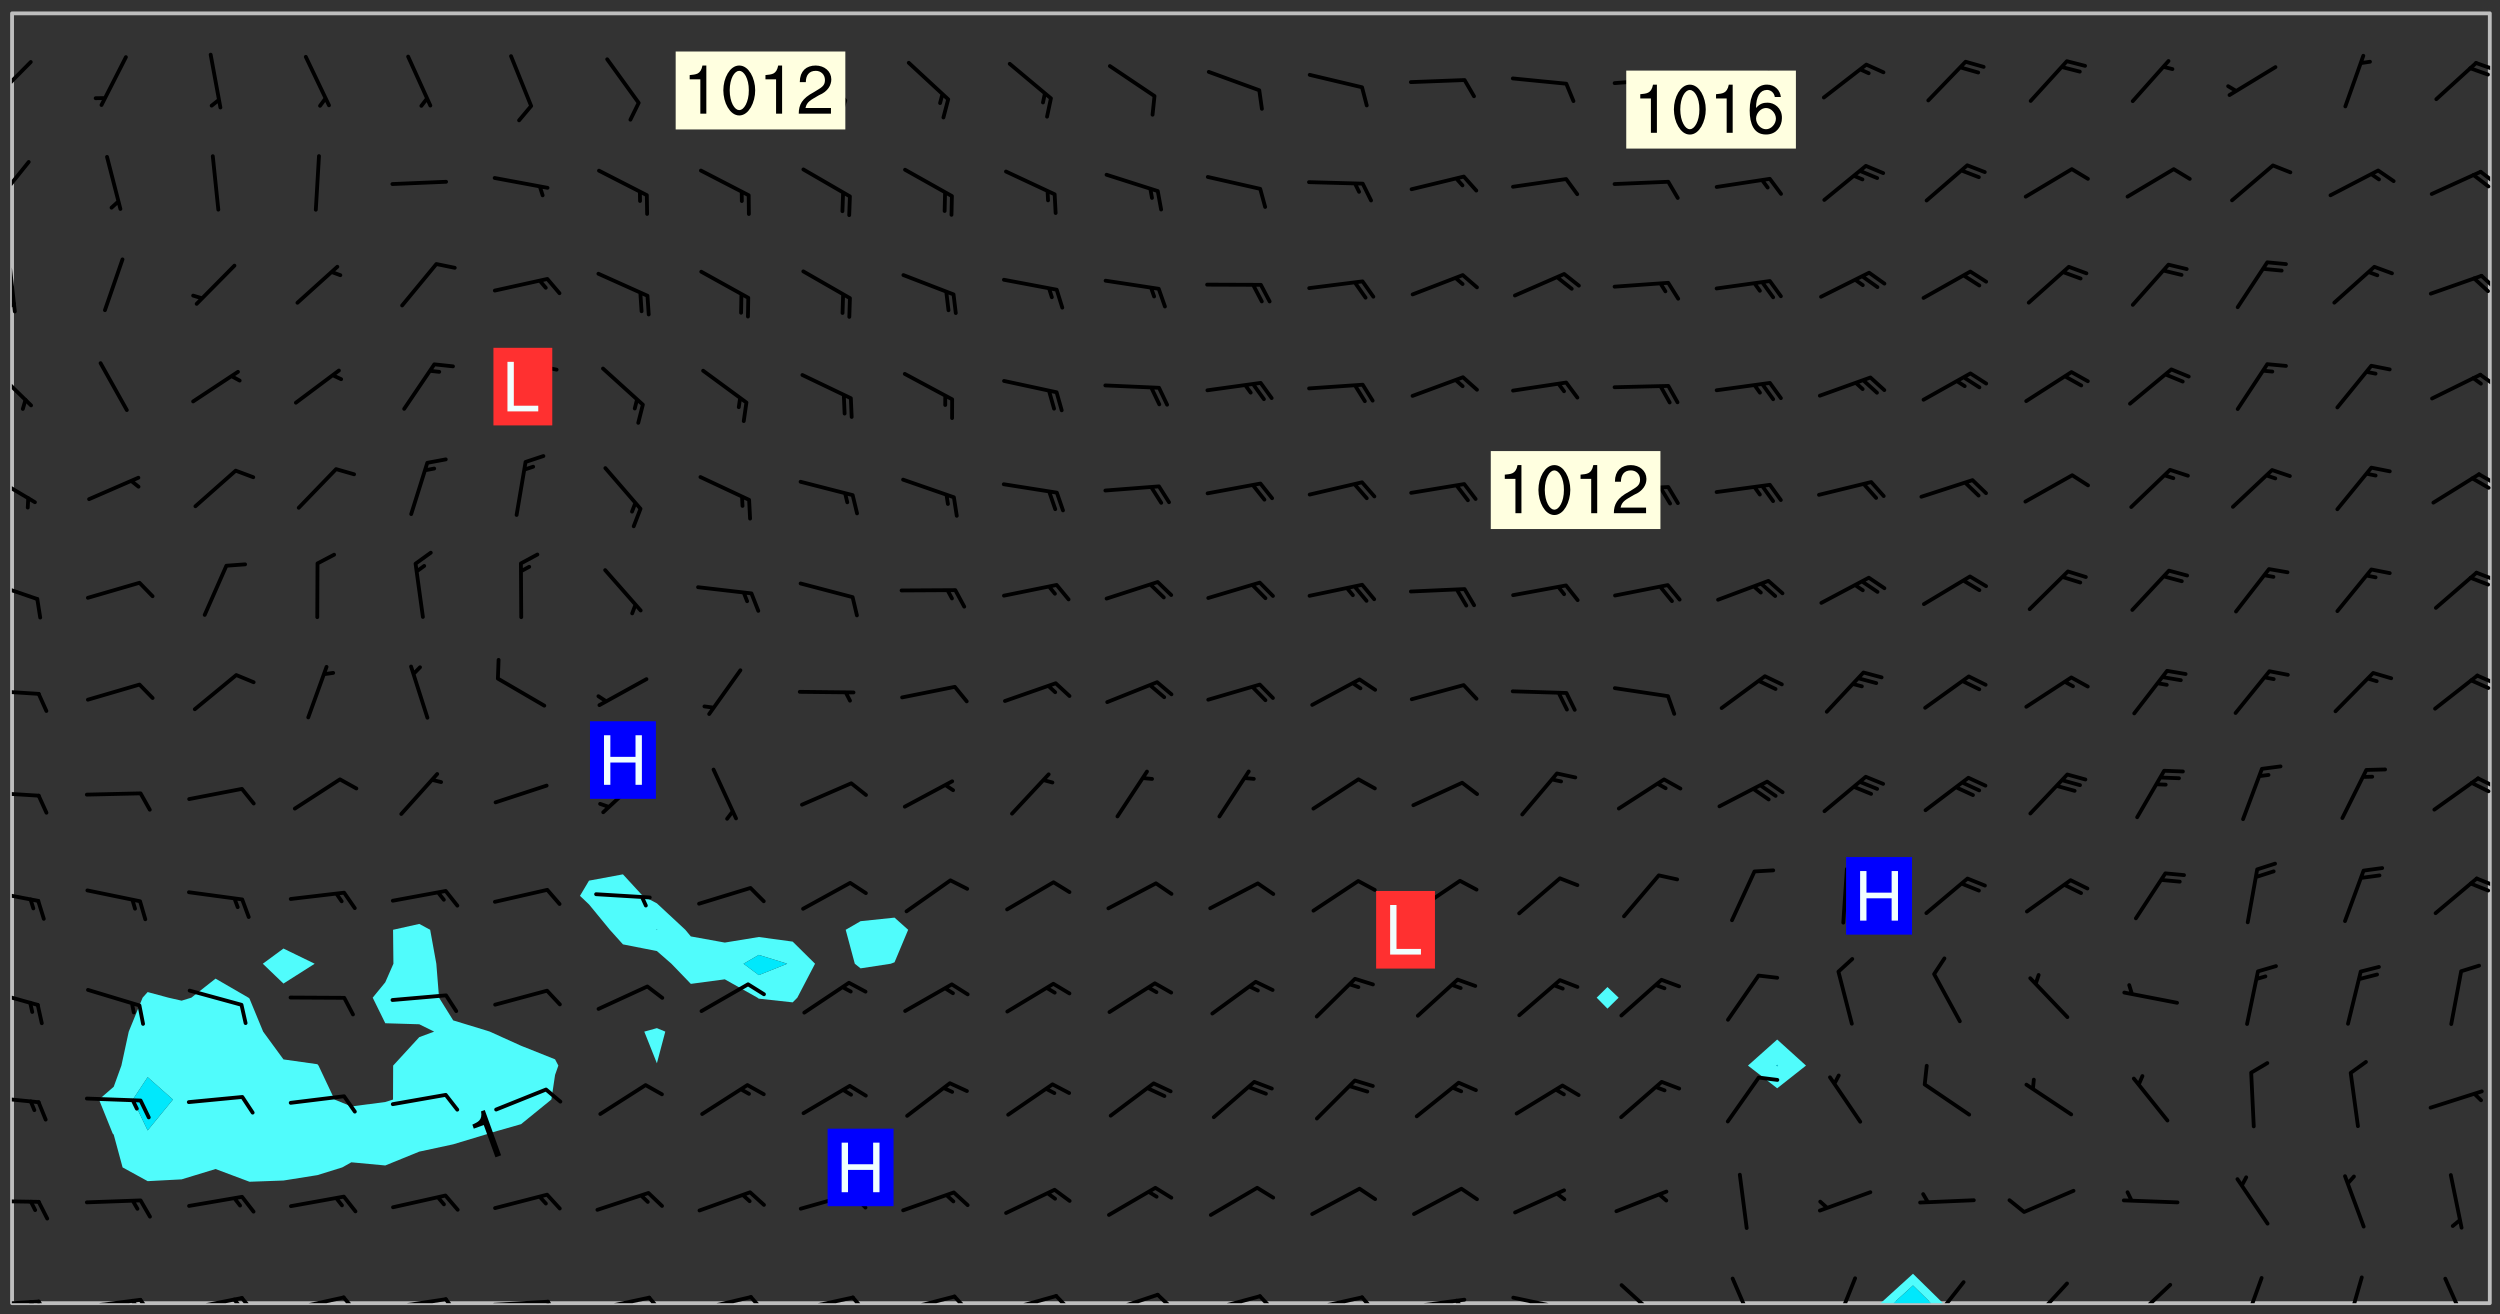 <svg xmlns="http://www.w3.org/2000/svg" role="img" xmlns:xlink="http://www.w3.org/1999/xlink" viewBox="142.45 309.95 326.84 171.84"><rect x="142.45" y="309.95" width="326.84" height="171.84" fill="#333333" stroke="none"/><defs><clipPath id="a"><path d="M144 311.672h1v168.656h-1zm0 0"/></clipPath><clipPath id="b"><path d="M144 311.672h324v168.656H144zm0 0"/></clipPath><clipPath id="c"><path d="M388 476h9v4.328h-9zm0 0"/></clipPath><clipPath id="d"><path d="M389 478h6v2.328h-6zm0 0"/></clipPath><clipPath id="e"><path d="M467 311.672h1v168.656h-1zm0 0"/></clipPath><clipPath id="f"><path d="M144 479h4v1.328h-4zm0 0"/></clipPath><clipPath id="g"><path d="M147 479h3v1.328h-3zm0 0"/></clipPath><clipPath id="h"><path d="M146 479h2v1.328h-2zm0 0"/></clipPath><clipPath id="i"><path d="M153 479h9v1.328h-9zm0 0"/></clipPath><clipPath id="j"><path d="M160 479h3v1.328h-3zm0 0"/></clipPath><clipPath id="k"><path d="M159 479h2v1.328h-2zm0 0"/></clipPath><clipPath id="l"><path d="M166 479h9v1.328h-9zm0 0"/></clipPath><clipPath id="m"><path d="M173 479h3v1.328h-3zm0 0"/></clipPath><clipPath id="n"><path d="M172 479h3v1.328h-3zm0 0"/></clipPath><clipPath id="o"><path d="M180 479h8v1.328h-8zm0 0"/></clipPath><clipPath id="p"><path d="M187 479h3v1.328h-3zm0 0"/></clipPath><clipPath id="q"><path d="M193 479h8v1.328h-8zm0 0"/></clipPath><clipPath id="r"><path d="M200 479h3v1.328h-3zm0 0"/></clipPath><clipPath id="s"><path d="M206 479h9v1.328h-9zm0 0"/></clipPath><clipPath id="t"><path d="M213 479h3v1.328h-3zm0 0"/></clipPath><clipPath id="u"><path d="M220 479h8v1.328h-8zm0 0"/></clipPath><clipPath id="v"><path d="M227 479h3v1.328h-3zm0 0"/></clipPath><clipPath id="w"><path d="M233 479h8v1.328h-8zm0 0"/></clipPath><clipPath id="x"><path d="M240 479h3v1.328h-3zm0 0"/></clipPath><clipPath id="y"><path d="M246 479h9v1.328h-9zm0 0"/></clipPath><clipPath id="z"><path d="M253 479h3v1.328h-3zm0 0"/></clipPath><clipPath id="A"><path d="M260 479h8v1.328h-8zm0 0"/></clipPath><clipPath id="B"><path d="M266 479h4v1.328h-4zm0 0"/></clipPath><clipPath id="C"><path d="M273 479h8v1.328h-8zm0 0"/></clipPath><clipPath id="D"><path d="M280 479h3v1.328h-3zm0 0"/></clipPath><clipPath id="E"><path d="M286 478h9v2.328h-9zm0 0"/></clipPath><clipPath id="F"><path d="M293 478h3v2.328h-3zm0 0"/></clipPath><clipPath id="G"><path d="M300 479h8v1.328h-8zm0 0"/></clipPath><clipPath id="H"><path d="M306 479h4v1.328h-4zm0 0"/></clipPath><clipPath id="I"><path d="M313 479h8v1.328h-8zm0 0"/></clipPath><clipPath id="J"><path d="M320 479h3v1.328h-3zm0 0"/></clipPath><clipPath id="K"><path d="M326 479h9v1.328h-9zm0 0"/></clipPath><clipPath id="L"><path d="M332 479h2v1.328h-2zm0 0"/></clipPath><clipPath id="M"><path d="M340 479h8v1.328h-8zm0 0"/></clipPath><clipPath id="N"><path d="M345 480h2v.328h-2zm0 0"/></clipPath><clipPath id="O"><path d="M354 477h6v3.328h-6zm0 0"/></clipPath><clipPath id="P"><path d="M368 476h4v4.328h-4zm0 0"/></clipPath><clipPath id="Q"><path d="M382 476h4v4.328h-4zm0 0"/></clipPath><clipPath id="R"><path d="M394 477h6v3.328h-6zm0 0"/></clipPath><clipPath id="S"><path d="M407 477h6v3.328h-6zm0 0"/></clipPath><clipPath id="T"><path d="M420 477h7v3.328h-7zm0 0"/></clipPath><clipPath id="U"><path d="M435 476h4v4.328h-4zm0 0"/></clipPath><clipPath id="V"><path d="M449 476h3v4.328h-3zm0 0"/></clipPath><clipPath id="W"><path d="M461 476h5v4.328h-5zm0 0"/></clipPath><clipPath id="X"><path d="M144 466h4v2h-4zm0 0"/></clipPath><clipPath id="Y"><path d="M144 453h4v2h-4zm0 0"/></clipPath><clipPath id="Z"><path d="M144 439h4v3h-4zm0 0"/></clipPath><clipPath id="aa"><path d="M144 426h4v2h-4zm0 0"/></clipPath><clipPath id="ab"><path d="M466 424h2v2h-2zm0 0"/></clipPath><clipPath id="ac"><path d="M144 413h4v2h-4zm0 0"/></clipPath><clipPath id="ad"><path d="M466 411h2v3h-2zm0 0"/></clipPath><clipPath id="ae"><path d="M465 412h3v2h-3zm0 0"/></clipPath><clipPath id="af"><path d="M144 399h4v2h-4zm0 0"/></clipPath><clipPath id="ag"><path d="M466 398h2v2h-2zm0 0"/></clipPath><clipPath id="ah"><path d="M465 398h3v3h-3zm0 0"/></clipPath><clipPath id="ai"><path d="M144 385h4v4h-4zm0 0"/></clipPath><clipPath id="aj"><path d="M465 384h3v2h-3zm0 0"/></clipPath><clipPath id="ak"><path d="M144 371h4v5h-4zm0 0"/></clipPath><clipPath id="al"><path d="M466 371h2v3h-2zm0 0"/></clipPath><clipPath id="am"><path d="M465 372h3v2h-3zm0 0"/></clipPath><clipPath id="an"><path d="M144 357h3v7h-3zm0 0"/></clipPath><clipPath id="ao"><path d="M466 358h2v3h-2zm0 0"/></clipPath><clipPath id="ap"><path d="M144 343h1v8h-1zm0 0"/></clipPath><clipPath id="aq"><path d="M144 349h1v2h-1zm0 0"/></clipPath><clipPath id="ar"><path d="M466 345h2v3h-2zm0 0"/></clipPath><clipPath id="as"><path d="M144 330h3v7h-3zm0 0"/></clipPath><clipPath id="at"><path d="M466 332h2v3h-2zm0 0"/></clipPath><clipPath id="au"><path d="M465 332h3v3h-3zm0 0"/></clipPath><clipPath id="av"><path d="M144 317h3v7h-3zm0 0"/></clipPath><clipPath id="aw"><path d="M465 317h3v3h-3zm0 0"/></clipPath><g id="ax" clip-path="url(#clip1)"><path fill="#fff" fill-opacity="0" fill-rule="evenodd" d="M0 0h1000v1000H0zm0 0"/><path fill="#d3d3d3" fill-opacity="0" fill-rule="evenodd" d="M162.152 355.867l-.234.293.059.234.117.172.176.234.293.348.113.059.117-.172.059-.234.176-.176.465-.176h.699l.234.293.289.816.059.176.176.23.352.234.699.699.172.176.234.348.234.41.289.582.41.465.23.234.234.176.117.23.176.293.172 1.164v.234l.059.289.059.117.117.117.348.41.117.172.176.176.176.234.117.172.172.352.059.234.234.406.234-.059-.176.176-.059.93h-.582l-.234-.113-.348.113-.117.117-.059.293-.059.176-.117.172-.465.293-.059.234-.059.113v.645l.059.172v.41l.059.059v.406l.059.406.117.176.059.059.23.641-.059.293v.699l-.059.582v.234l-.059.23-.055.352v1.922l.055.117h.426l-.367.117-.023.352.891 1.168 1.742.539 1.34.359v.539l.09.809.535.715 1.52.27.891-.086.09 1.164.535.18 1.16-.18 2.055-.984 1.16-.363 1.879-.176 1.695-.18-.18.719-1.516.086-1.25.09-.805.27-1.074.809.27.719.535.898-.18.625-.266.809.266 1.078.625.898.805.18 1.25-.18-.266.723.098.504.055.293v.172l.059.293v.406l.176.117.352.117h.406l.293-.176.113-.117.059-.117.117-.23.059-.176.352-.465.23-.176.176-.059.176.059.059.176.117.988.055.469.059.172.117.234.176.059.816.059h.289l.117.234.059.406.059.352v1.105l.117.293.117.348.289.699.176.352.582.754.352.176.172.059.469.234.641.465.348.234.293.176.293.055.23.062.816.348.293.176.113.172.352.352.117.176.523.641v.289l.059.352v.348l.059.352.059.289.117.059.172.059h.176l.582.234.176.117.176.289.176.234.113.234.293.23.117.117v.41l.059.055.289.234.234.117.059.117.117.172.059.117.23.234.059.176.234.059.117.059-.117.113-.059.117v.117l-.117.293-.117.289v.582l.176.117.117.059.059.117.117.117.113.059.176.348.059.352.059.406v.176l-.059.176-.117.699v.172l.117.176.293.293h.406l.176.117.117.172.117.293v.234h-.527l-.23-.234h-.234l-.176.059-.059.699.059.348.117.176.176.41.117.23.289.469.176.055h.523l.234.059.758.641.059.293v.234l.059.059.23.348v.352l-.117.172v.293l.293.289.293.176.172.059.293.176.293.117.582.406.289.234.293.176.219.16.016.012.23.176.641.523.176.234.117.176.176.176.113.172v.641l.117.176.469.117.582.117.234.059.23.113.293.117.113.059.586.352.289.172.176.062.176.055.176.059.699.352.289.176.234.055.289.176.234.117.641.406.293.117.172.059.234.059.41.059.23.059.234.117.059.172-.41.176.469.059.059.293.113.234.176.055.234.059.176.059.406.117.641.234.117.172.059.234v.176l-.059.117-.059.406.234.234.117.059.348.117.641.23.176.117.289.117.176.176.234.465.582 1.105.176.176.348.176.176.117.352.117 1.047.523.234.059.465.113.293.059.465.176.758.582.234.234.348.465.176.176.289.234.816.699.293.176.289.289.293.176.293.289.695.641.176.176.293.234.289.234.469.289.641.582.348.234.234.293.348.348.352.465.934.992.348.406.117.176.234.059.113.117.645.176.23.113.234.059.293.176.23.117.934.699.406.406.234.176.406.176.234.117.816.348.348.234.234.117.293.289.23.117.758.352.352.172.23.059.293.117.234.059.871.176h.816l.469.23.172.059.875.699.465.117.293.059.176.059.23.059.469.059.348.059.352.059.406.059h.293l.172.059v.23l.176.176h.293l.348.059.352.059.699.117h.641l.465-.234.293-.176.172-.117.41-.172.289-.176.934-.465.469-.293.523-.293.465-.172.465-.176 1.051-.465.289-.117.41-.117.289-.117.527-.176 1.516-.699.582-.348.289-.059.293-.059.348-.117.875-.23.352-.117h.113l.234-.059.875-.234.234-.059h.812l.352-.059.816-.117.172-.059.352-.055.293-.059.23-.059.816-.176.176-.059h.348l.234-.059.465-.117.758-.172.234-.059h.348l.41-.117.289-.059 1.285-.059h.289l.41-.059.23-.059h.176l.875-.117h.406l.41-.117h.348l.352-.113.871-.059h1.75l1.047.289.41.117.289.117.352.117.289.117 1.051.172.289.059h.293l.293.059.172.059.41.059.172.059.117.059h.117l.117.059.352.059h.113l.41.066 1.922.395 1.926.395 1.52.449 1.695.719 2.145.805 1.605-.719 1.43-.805 1.16-1.078 1.25-.449 3.035-.719 1.875-.359 2.145-1.348 2.234-1.254 2.5-1.258 1.695-.449 1.785-.18 1.16-.27.625.539 1.34-.27.715-.988.984-1.344.445-.18.805-.359 1.875-.539 1.785-.449 1.25-.27 1.16-.09 1.699-.09 1.961-.27 1.25-.09h.539l.625-.09h.891l2.145-.18 2.41-.18 2.59-.09 1.695.18 1.609.09 1.43.359 1.16.719 1.875.988 1.16 1.527.266.715.629.09.355.898.535.539.535 1.527 1.074.359h.535l-.805.535.09 1.707.715 2.695.891.805.895.988.715 1.258 1.785.539 1.52-.18.355 1.344 1.609-.805.98-.539.27.27.316-.215.219-.145.801.449.449-.359h.355l.535-.27.539-.719.535-.27.625-.988 1.16.449.84.371 1.395.617 1.695-.18h1.605l1.785.09.18-1.707.535-1.344.805.27.492.848.402.406-.09.539v.359l.715.449.711-.27h1.43l.359.988.445 1.258.715 1.344 1.25.629 1.695.629.715-.18.18-.539.98-.09.449.359.086 1.258-.266.629-.535.18v.539l.715.984.266.539.984.988.801 1.078-.266.359-.09.898-.625 2.332-.355 2.066-.09 1.793-.18.719-.09.539v1.438l-.98 1.883-.359 1.707-.535.898-.805 1.168-.266.539 2.055 1.254.086.359-.355.539-.09-.18v.809l.09 1.438-.445.715-1.074.094-.266.715.535.898.805.719 1.16.809 1.34.27.445.359-.355.449-1.789-.09-1.25-.449-.715-.719-.625-.09-.176 3.59-.188 1.309h89.359V311.703h-55.27v49.082l.762.125 3.289.543 2.023 2.836v2.754l2.352.332 2.348.332h4.051l-1.379 4.16-2.023.707-2.023.703-.543.344-2.594 1.617-.188.117-2.023-2.078-.73-2.742-2.672-2.078-1.375-3.5-.066-.082-1.957-2.672 2.75-1.418v-49.082H294.422v91.414l.117.031.133.012.074.074.105.047.09.059.086.059.09.059.297.297.059.09.031.117.027.117.016.137-.031.117-.059.09-.059.086-.043.105-.047.102-.027.121v.145l.176.27.148.148.074.086.074.074.043.105.062.09.059.086.043.105.059.09.047.102.043.105.059.086.117.18.074.074.062.086.059.09.043.105.059.09.059.086.062.09.059.09.043.102.117.18.074.074.059.086.074.074.09.059.105.047h.148l.133-.016.133.016.102-.047.074-.074.047-.102-.016-.133v-.148l-.047-.105-.027-.117-.047-.102-.027-.121-.043-.102-.062-.09-.043-.102-.043-.105-.031-.117-.016-.133-.012-.137.086-.059.059-.086.121-.031.043.105.016.133v.117l.059.102.059.09.09.059.148.148.059.09.043.105-.012.102.086.059.105.047.086.059.09.059.074.074-.117.027-.105.047-.086.059-.074.074-.059.09-.062.086-.027.121-.047.102-.043.105-.031.117-.012.133-.016.133v.148l.027.117.047.105.043.102.059.09.074.074.09.059.074.074.09.059.059.09.043.105.047.102.117.031.133.016h.148l.117-.031.105.043.043.105.047.102.027.121L299.5 410l.027.117.031.121.027.117.105.043.102.047.133-.016.148.148.062.086.074.074.07.074.09.062.105.043.102.043.117.031.137.016.117-.031.074-.074.027-.117-.012-.133-.031-.121-.027-.117.043-.105h.117l.09.062.117.027h.148l.133.016h.148l.133.016.133-.016h.148l.133-.016.133-.012.137.012.117-.027.133-.016.191-.059-.059.176-.016.133-.027.121-.016.133-.059.086-.133.016-.105.047-.105.043-.117.031-.117.027-.266.031h-.148l-.133.016-.074.074.059.086.148.148.117.18.074.07.09.062.09.059.086.059.09.059.102.043.105.062.105.043.086.059.105.047.102.043.18.117.059.09-.043.102-.047.105.016.133.223.223.059.09.043.102.031.121.043.102.016.133.031.117.012.137.031.117.148.148.102.043.105.043.117.031.133.016.137.016h.117l.117-.031.09-.059.043-.105.047-.102.043-.105.031-.117.012-.133v-.148l-.012-.133-.016-.133-.031-.117-.043-.105-.047-.105-.043-.102-.043-.105-.016-.133.016-.133.027-.117.031-.117.027-.121.047-.102.09-.059.086-.062.074-.074.09-.059.223-.223.059-.086.074-.074.117-.18.059-.086v-.148l-.074-.074-.102-.047-.105-.043-.102-.043-.059-.09-.047-.105-.027-.117.09-.059.117-.031.102-.043.18-.117.148-.148.012-.133-.012-.105-.09-.059-.133.016h-.148l-.133.016-.133-.016-.121-.031-.086-.059-.074-.074-.059-.09-.062-.086-.117-.18-.059-.086.031-.121.086-.059.121-.031.059-.086v-.121l-.031-.117-.059-.09-.059-.086-.047-.105-.027-.117-.016-.133.059-.09.074-.074.09-.059.117-.18.074-.074.059-.086.148-.148.121-.031.133-.016.133.016.074.074.043.105.016.133-.031.117-.117.031-.133.012-.148.148-.043.105-.047.102-.027.121-.031.117v.148l.031.117.043.105.059.09.074.07.074.074.117.031.121.027.117-.027.133-.016h.117l.09.059.074.074.047.105.059.086.102.047.133.016.105.043.086.059-.012.105-.074.074-.18.117-.059.09-.09.059-.07.074-.074.074-.062.09-.027.117-.016.133.016.133-.016.133v.148l.016.133.027.117.031.121.074.074.09.059.086.059.09.059.117.031v.086l-.102.047-.09.059-.266.031-.117.027h-.148l-.105.043-.102.047-.059.09-.062.234-.012.133-.031.121-.016.133v.293l-.012.133.012.137.016.133.133.016.133.012.121.031.086.059.074.074.047.105.043.102.016.133v.445l-.016.133v.445l.031.266.027.117.016.133.031.117.086.211.031.266v.148l-.031.117-.027.117-.031.121-.027.117-.031.117-.031.121-.012.133-.016.133.09.059.117-.031.102.016.047.105-.031.266v.441l-.043.105-.047.105-.043.102-.043.105-.059.086-.031.121-.043.117-.031.117-.016.133.016.133.059.09.105.047.086.059.059.086-.012.137-.031.117-.043.102v.445l-.016.133v.148l-.031.117-.043.105-.027.117-.047.105-.043.102-.031.121-.027.117-.031.133-.031.117-.027.117-.043.105-.031.117-.031.121-.012.133-.016.133v.297l.027.117v.148l.047.398.027.117.059.09.121.031h.148l.133-.016.059.09v.117l-.059.09-.09.059-.102.043-.105.047-.09.059-.086.059-.137.016-.117-.031-.133-.016-.102.047-.062.086-.012.137-.016.133-.031.117-.027.117-.016.133-.031.121v.297l.016.133.031.117v.148l.012.133v.148l-.027.117-.047.102-.027.121-.031.117-.059.09-.074.074-.102.043-.105.047-.117.027-.121.031-.102-.047.059-.086.105-.047.027-.117.031-.117.027-.121.031-.117v-.148l.016-.133-.031-.117-.043-.105-.105.016-.074.074-.102.043-.09.062-.074.074-.043.102-.016.133-.031.117L304.25 426l-.031.117-.027.117-.031.121-.027.117-.031.117-.043.105-.09.059h-.09l-.117-.031-.031-.086.016-.137-.031-.117v-.148l-.012-.133v-.148l-.062-.234-.027-.121-.043-.102-.047-.105-.059-.086-.059-.09-.043-.105-.062-.086-.148-.148-.07-.074-.105-.047-.105-.043-.102-.043-.297-.297-.09-.074-.086-.059-.105-.043-.09-.062-.086-.059-.105-.043-.09-.059-.086-.062-.074-.07-.105-.047-.086-.059-.105-.043-.09-.062-.102-.043-.105-.043-.086-.059-.105-.047-.105-.043-.102-.047-.09-.059-.102-.043-.105-.043-.09-.062-.117-.027-.133-.016-.133.016H299.75l-.133.016-.117-.031-.09-.059-.074-.074-.09-.059-.102-.047h-.148l-.121-.027-.102-.043-.074-.074-.117-.18-.09-.059-.102-.043-.09-.062-.105-.043-.09-.059-.086-.059-.105-.047-.059-.086-.059-.09-.043-.105-.047-.102-.074-.074-.086-.059-.074-.074-.09-.059-.223-.223-.043-.105-.031-.266.105-.043h.145l.105.043.074.074.09.059.086.059.105.047.09.059.148.148.07.074.148.148.062.086.074.074.086.059.074.074.09.062.09.059.086.059.27.176.102.047.105.043.102.043.047-.074.059-.086.074-.074.07-.074.105.043.074.074.059.09.043.102.047.105.043.105.121.027.117-.027.074-.09.043-.105.059-.09.074-.074.105-.043.117-.027.133.012.09.059.148.148.059.09.043.105.047.102.043.105.043.102.105.047.105.043.133.016.086-.059.059-.09.074-.074.105-.043.117.027.105.047.102.043.105.043.102.047.18.117v.117l-.016.133.016.133.016.137.059.086.102.047.121.027.117.031h.148l.117-.031.059-.09.18-.117.059-.09.074-.074.059-.086.117-.18.18-.117.117.031.09.059.043.074-.016.133v.117l.09.059h.148l.133-.016.133-.012.266-.031.105-.043.117-.031.121-.027.074-.074.07-.074.062-.09-.016-.105-.047-.102-.102-.043-.105-.016-.117.027-.266.031h-.148l-.074-.074-.09-.059-.117-.031-.117-.027-.133-.016h-.148l-.133.016h-.297l-.105-.047-.148-.148-.043-.102-.059-.09.223-.223.086-.059.105-.043.117-.031.133-.016.133.016.137.016.102.043.133-.012.09-.062.102-.043.062-.09-.047-.102-.09-.059-.117-.031-.102-.043-.059-.09-.062-.09v-.117l.016-.133.105-.047.074-.07v-.121l-.09-.059-.031-.117.09-.059.074-.074.043-.105.059-.09.047-.102.016-.133v-.148l-.047-.105-.043-.102-.09-.059-.133-.016-.102-.043-.137-.016-.117-.031h-.445l-.133-.016-.133-.012-.133-.016-.117-.031h-.148l-.133-.016-.133-.012-.266-.031-.121-.043-.086-.059-.074-.074v-.148l.012-.133.105-.047.102-.043.133-.016h.152l.133-.016h.293l.121.031.102.043.09.059.234.062.121-.047.09-.059.102-.043.133-.016.105.043.102.047.133.012.121-.027h.145l.121-.031.117-.027.105-.047.074-.074.086-.059.148-.148.059-.086.047-.105.027-.117.016-.105-.102-.043-.09-.059-.117-.031-.105-.043-.09-.062-.074-.086-.074-.074-.102-.043-.105-.047-.102-.043-.059-.09-.047-.102-.086-.211-.062-.086-.059-.09-.074-.074-.086-.059h-.27l-.117.031-.09.059-.102.043-.133.016-.105-.016-.027-.117-.062-.09-.117-.031-.102-.043-.148-.148-.031-.117-.016-.105.074-.074.18-.117.117-.027.117-.031.137.016.102.043.105.043.102.047.105.043.117.031.133.016.117.027.133.016.105-.016.09-.059-.074-.074-.105-.043-.074-.074-.074-.09-.148-.148-.086-.059-.09-.059-.074-.074-.09-.059-.102-.047-.121-.027-.102-.047-.105-.043-.117-.031-.102-.043-.121-.031h-.148l-.117.031-.105.043-.086.062-.18.117-.086.059-.09.059-.105.047-.086.059-.105.043-.102.043-.105.047-.074.074-.059.09-.059.086-.047.105-.059.086-.074.074-.133-.012-.117-.031h-.117l-.074.074-.09.059-.074.074-.09.059-.086.059-.105.047-.102.043-.137.016-.102-.043-.148-.148-.105-.047h-.086l-.105.047-.102.043-.121.031-.117-.031-.074-.074v-.117l.031-.121.074-.07.059-.09.074-.074.117-.031.105-.043h.293l.133-.016.137-.016.102-.043.09-.059.102-.047.09-.059.133-.012.09.059.133.012.09-.059.086-.059.105-.043.09-.059.086-.062.09-.059.148-.148.059-.086.059-.09.105-.043.133-.016.117.027.121.031.059-.059.059-.09.031-.266.027-.117.105.012.133.016.102-.043.09-.059.059-.09.074-.074.059-.09.047-.102.012-.133-.012-.133-.047-.105-.148-.148-.059-.09-.059-.086-.043-.105v-.445l.016-.133v-.148l.012-.133-.059-.059-.09.059-.102-.043-.18-.117-.086-.059-.062-.09-.059-.09-.074-.074-.086-.059-.121.031-.102.012-.105.047-.086.059-.105.043-.148.148-.09.059-.086.059-.09.062-.105.043-.133.016v-.121l.105-.043.117-.031.074-.07.043-.105v-.148l-.027-.117-.148-.148-.133-.016h-.148l-.117.031-.105.043-.102.043-.09.062-.117.027-.074-.074.012-.133-.043-.102-.043-.105-.09-.059-.117.027-.121.031-.117.031-.102.043-.121.031-.102.043-.105.043-.09.059-.102.016v-.117l.016-.133-.059-.09-.074.043-.148.148-.059.09-.074.074-.047.105-.043.102-.074.074-.059.09-.074.074-.059.086-.074.074-.09.062-.074.07-.074.074-.102.016-.133.016-.105-.043v-.121l.148-.148.043-.102.059-.09.047-.102.043-.105.059-.09.031-.117.043-.102.031-.121.027-.117.047-.105.043-.102.043-.105.074-.07.09-.062.09-.059.102-.043h.297l.266-.031.105-.043-.074-.074-.117-.031-.105-.043-.09-.059-.102-.047-.09-.059-.102-.043-.105-.043-.09-.062-.086-.059-.105-.043-.102-.043-.121-.031-.117-.031-.102-.043L297.5 410.25l-.102-.043-.09-.059-.043-.105-.016-.133.102-.043.133-.016.137.016.133-.016.102-.043.059-.09.016-.105-.09-.059-.074-.074-.102-.043-.09-.059-.148-.148-.043-.105-.016-.133v-.293l-.059-.09-.09-.059-.074-.074-.043-.105-.031-.117-.059-.09-.074-.074-.117-.027-.074-.074-.09-.059-.09-.062-.086-.059-.074-.074-.059-.086-.047-.105-.086-.059-.148-.148-.195-.059-.133.016-.102.043-.074.074-.047.102-.043.105-.059.09-.059.086-.297.297-.09.059h-.086l-.062-.086-.043-.105.031-.117.059-.09.027-.117-.012-.133-.09-.062-.105.047-.117.027-.117.031-.27.176-.102.047-.117.027-.105.047-.09.059-.102.043-.059-.086-.047-.105.016-.133.047-.105.07-.074.074-.07.059-.09v-.148l-.043-.105h-.238l-.102.047-.031.117-.027.117-.031.121-.074.043-.133.016-.074-.047-.043-.102-.043-.105-.047-.102-.043-.105-.121.031-.102.043-.133.016-.117.031-.105.043-.09.059-.102.047-.121.027-.133.016-.102-.043-.059-.09-.047-.105-.043-.102-.043-.105v-.117l.059-.09.086-.059.18-.117.102-.047.105-.043.105-.059.102-.043.09-.062.102-.043.105-.059.102-.047.09-.059.105-.043.102-.043.09-.062.102-.043.137-.016.117.031.102.043.121.031.102.043.105.047.102.043.105.043.102.047.105.043.102.043.105.047.086.059.105.043.117.031.105.043.102.047.09.059.105.043.102.043.105.047.117.027.102.047.121.027h.148l.086-.059.016-.102.059-.09-.027-.117-.074-.074-.117-.18-.074-.074-.09-.074-.18-.117-.086-.059-.105-.043-.102-.047-.27-.176-.059-.09-.074-.074-.059-.09-.043-.102-.031-.117-.016-.137v-.562l-.012-.133-.016-.133-.031-.117-.016-.133-.012-.133-.031-.121-.223-.223-.059-.086-.016-.105.031-.117.133-.016v-91.414H172.992v1.453l-.059.234-.352 1.051-.172.523-.117.348-.176.41-.117.172-.234.293-.23.059h-.352l-.117.059-.23.406v.293l.117.176.23.23.117.234.641.758.293.465.176.234.23.352.234.348.641.816.176.465.172.41.117.695.176.469.117 1.398.059.465v.875l.117 1.047v4.781l-.059.465-.352 1.281-.176.523-.113.41-.352.93L172.934 336l-.234.582-.117.176-.172.348-.176.406-.352.816-.059.293-.113.293-.117.289-.059.176-.117.875-.059.406-.059.117-.059.176-.059.172-.23.527-.117.172v.234l-.117.234-.059.172-.176.586v.289l-.059.176v.293l-.059.113-.059.527v.172l-.055.234v2.621l-.176.816-.117.176-.176.234-.117.172-.113.234-.586.934-.23.289-.293.465-.176.234-.289.352-.352.699-.113.23-.176.41-.176.23-.406.527-.816.699-.293.172-.289.234-.176.117-.176.176-.523.406-.527.176-.172.176-.234.055-.641.176h-.758m12.211 31.023l-1.074.449.359.895 1.25-.715.445-.539-.98-.09"/><path fill="#d3d3d3" fill-opacity="0" fill-rule="evenodd" d="M201.508 416.598h-.895l.449.629.98.359.805-.09.445-.988-.176.09-.715-.355-.895.355m154.621 59.07l-.059-.523v-.293l.113-.293.059-.23.469-.469h.113l.117-.113.117-.059h.176l.234-.059h.348l.234.059.117.059.23.172.059.176.117.582v.293l-.117.176-.172.289-.176.176-.527.523-.23.234-.117.059h-.176l-.117-.059-.406-.293-.176-.117-.117-.059-.059-.113-.055-.117m6.641-10.957l-.059-.172v-1.109l.059-.172.176-.059.172-.059h.176l.234-.059.117.059.059.699-.059.172-.117.176-.117.059-.234.523-.113.059h-.234l-.059-.117m9.613-14.391l-.117-.176v-.699l.293-.875.117-.172.176-.352.113-.23.117-.293.352-.758.117-.23.172-.234h.176l.117-.059h.641l.117.059.234.234.172.113.352.293.117.117.113.176v.113l.117.059.117.117v.699l-.059.176v.23l-.059.176-.348 1.051-.117.23-.117.234-.117.059-.23.234-.641.289h-.875l-.41-.117-.641-.465"/><path fill="none" stroke="#bebebe" stroke-linecap="round" stroke-linejoin="round" stroke-miterlimit="10" stroke-width=".5" d="M467.957 311.695H144.027v168.625h323.93v-168.625"/><g clip-path="url(#a)"><path fill="#fff" fill-opacity="0" fill-rule="evenodd" d="M144 475.891v4.438h.004H144V311.672h.004H144v164.219"/></g><g clip-path="url(#b)"><path fill="#fff" fill-opacity="0" fill-rule="evenodd" d="M144.004 480.328V311.672h35.504v122.285l-2.699 1.988 2.699 2.594 4.082-2.594-4.082-1.988V311.672h17.754v119.07l-3.426.766.047 4.438-1.062 2.426-1.645 2.012 1.645 3.344 4.441.133 1.949.961-1.949.723-3.414 3.719-.016 4.438-1.012.324-4.438.578-2.195-.902-2.094-4.438-.148-.18-4.438-.629-2.656-3.633-1.785-4.32-.133-.117-4.305-2.492-3.164 2.492-1.273.391-1.715-.391-2.723-.734-.66.734-1.812 4.438-.961 4.441-1.004 2.77-1.926 1.668 1.789 4.438.137.156 1.16 4.281 3.277 1.797 4.438-.234 4.438-1.352 4.438 1.664 4.441-.16 4.438-.707 3.246-1.008 1.191-.668 4.438.414 4.441-1.809 4.438-.957 4.438-1.34.18-.078 4.258-1.219 3.961-3.219.48-3.215.43-1.223-.43-.816-4.441-1.773-4.09-1.852-.348-.113-4.438-1.355-1.852-2.969-.355-4.438-.805-4.438-1.426-.766V311.672h26.629V424.258l-4.438.824-1.18 1.988 1.18 1.117 2.723 3.32 1.715 1.906 4.438.875v10.074l-1.648.457 1.648 4.141 1.098-4.141-1.098-.457v-10.074l1.898 1.656 2.539 2.633 4.441-.594 4.266 2.398.172.129 4.438.484.605-.613 2.316-4.438-2.922-2.891-4.438-.602-4.438.727-4.441-.805-.719-.867-3.719-3.457-1.852-.98-2.586-2.812V311.672h35.508v118.246l-4.441.465-1.945 1.125 1.191 4.438.754.605 3.945-.605.496-.188 1.781-4.25-1.781-1.59v-118.246h93.203V438.992l-1.41 1.391 1.41 1.434 1.461-1.434-1.461-1.391V311.672h22.191v134.184l-3.82 3.406 3.82 2.969 3.766-2.969-3.766-3.406v-134.184h93.203v168.656h-71.523l-3.926-3.852-4.242 3.852H144.004"/></g><path fill="#50fcfc" fill-rule="evenodd" d="M157.18 458.137l-1.789-4.438 1.926-1.668 1.004-2.77.961-4.441 1.812-4.438.66-.734v11.121l-1.941 2.93 1.941 4.039 3.305-4.039-3.305-2.93v-11.121l2.723.734 1.715.391 1.273-.391 3.164-2.492 4.305 2.492.133.117 1.785 4.32 2.656 3.633 4.438.629.148.18 2.094 4.438 2.195.902 4.438-.578 1.012-.324.016-4.438 3.414-3.719 1.949-.723-1.949-.961-4.441-.133-1.645-3.344 1.645-2.012 1.062-2.426-.047-4.438 3.426-.766 1.426.766.805 4.438.355 4.438 1.852 2.969 4.438 1.355.348.113 4.09 1.852 4.441 1.773.43.816-.43 1.223-.48 3.215-3.961 3.219-4.258 1.219-.18.078-4.438 1.34-4.438.957-4.441 1.809-4.438-.414-1.191.668-3.246 1.008-4.438.707-4.441.16-4.438-1.664-4.438 1.352-4.438.234-3.277-1.797-1.16-4.281-.137-.156"/><path fill="#00e8fc" fill-rule="evenodd" d="M161.754 457.738l-1.941-4.039 1.941-2.93 3.305 2.93-3.305 4.039"/><path fill="#50fcfc" fill-rule="evenodd" d="M179.508 438.539l-2.699-2.594 2.699-1.988 4.082 1.988-4.082 2.594m39.945-10.352l-1.18-1.117 1.18-1.988 4.438-.824 2.586 2.812 1.852.98v3.41l-.078.047.078.035.051-.035-.051-.047v-3.41l3.719 3.457.719.867 4.441.805 4.438-.727v2.336l-1.988 1.156 1.988 1.488 3.723-1.488-3.723-1.156v-2.336l4.438.602 2.922 2.891-2.316 4.438-.605.613-4.438-.484-.172-.129-4.266-2.398-4.441.594-2.539-2.633-1.898-1.656-4.438-.875-1.715-1.906-2.723-3.32m8.875 20.773l-1.648-4.141 1.648-.457 1.098.457-1.098 4.141"/><path fill="#00e8fc" fill-rule="evenodd" d="M228.328 431.543l-.078-.035.078-.047.051.047-.051.035m13.316 5.891l-1.988-1.488 1.988-1.156 3.723 1.156-3.723 1.488"/><path fill="#50fcfc" fill-rule="evenodd" d="M254.203 435.945l-1.191-4.438 1.945-1.125 4.441-.465 1.781 1.59-1.781 4.25-.496.188-3.945.605-.754-.605m98.398 5.871l-1.41-1.434 1.41-1.391 1.461 1.391-1.461 1.434m22.191 10.414l-3.82-2.969 3.82-3.406v3.301l-.113.105.113.09.117-.09-.117-.105v-3.301l3.766 3.406-3.766 2.969"/><path fill="#00e8fc" fill-rule="evenodd" d="M374.793 449.352l-.113-.09.113-.105.117.105-.117.09"/><g clip-path="url(#c)"><path fill="#50fcfc" fill-rule="evenodd" d="M388.305 480.328h1.68L392.547 478l2.375 2.328h1.551l-3.926-3.852-4.242 3.852"/></g><g clip-path="url(#d)"><path fill="#00e8fc" fill-rule="evenodd" d="M389.984 480.328L392.547 478l2.375 2.328h-4.938"/></g><g clip-path="url(#e)"><path fill="#fff" fill-opacity="0" fill-rule="evenodd" d="M467.996 480.328H468V311.672h-.004H468v168.656h-.004"/></g><path fill="#fff" fill-opacity="0" fill-rule="evenodd" d="M204.816 464.074l5.492-1.984-3.383-9.371-5.496 1.988 3.387 9.367"/><path fill-rule="evenodd" d="M205.344 455.242l.48-.176 2.137 5.922-.738.266-1.527-4.223-1.305.473-.188-.523.504-.25.219-.137.184-.16.145-.203.094-.258.031-.324-.035-.406"/><g clip-path="url(#f)"><path fill="none" stroke="#000" stroke-linecap="round" stroke-linejoin="round" stroke-miterlimit="10" stroke-width=".5" d="M147.508 480.109l-7.016.441"/></g><g clip-path="url(#g)"><path fill="none" stroke="#000" stroke-linecap="round" stroke-linejoin="round" stroke-miterlimit="10" stroke-width=".5" d="M147.508 480.109l1.285 2.09"/></g><g clip-path="url(#h)"><path fill="none" stroke="#000" stroke-linecap="round" stroke-linejoin="round" stroke-miterlimit="10" stroke-width=".5" d="M146.484 480.172l.645 1.047"/></g><g clip-path="url(#i)"><path fill="none" stroke="#000" stroke-linecap="round" stroke-linejoin="round" stroke-miterlimit="10" stroke-width=".5" d="M160.801 479.883l-6.973.891"/></g><g clip-path="url(#j)"><path fill="none" stroke="#000" stroke-linecap="round" stroke-linejoin="round" stroke-miterlimit="10" stroke-width=".5" d="M160.801 479.883l1.418 2.004"/></g><g clip-path="url(#k)"><path fill="none" stroke="#000" stroke-linecap="round" stroke-linejoin="round" stroke-miterlimit="10" stroke-width=".5" d="M159.785 480.012l.711 1.004"/></g><g clip-path="url(#l)"><path fill="none" stroke="#000" stroke-linecap="round" stroke-linejoin="round" stroke-miterlimit="10" stroke-width=".5" d="M174.078 479.648l-6.895 1.359"/></g><g clip-path="url(#m)"><path fill="none" stroke="#000" stroke-linecap="round" stroke-linejoin="round" stroke-miterlimit="10" stroke-width=".5" d="M174.078 479.648l1.547 1.902"/></g><g clip-path="url(#n)"><path fill="none" stroke="#000" stroke-linecap="round" stroke-linejoin="round" stroke-miterlimit="10" stroke-width=".5" d="M173.074 479.848l.773.949"/></g><g clip-path="url(#o)"><path fill="none" stroke="#000" stroke-linecap="round" stroke-linejoin="round" stroke-miterlimit="10" stroke-width=".5" d="M187.379 479.574l-6.867 1.508"/></g><g clip-path="url(#p)"><path fill="none" stroke="#000" stroke-linecap="round" stroke-linejoin="round" stroke-miterlimit="10" stroke-width=".5" d="M187.379 479.574l1.586 1.871"/></g><g clip-path="url(#q)"><path fill="none" stroke="#000" stroke-linecap="round" stroke-linejoin="round" stroke-miterlimit="10" stroke-width=".5" d="M200.734 479.805l-6.949 1.051"/></g><g clip-path="url(#r)"><path fill="none" stroke="#000" stroke-linecap="round" stroke-linejoin="round" stroke-miterlimit="10" stroke-width=".5" d="M200.734 479.805l1.465 1.969"/></g><g clip-path="url(#s)"><path fill="none" stroke="#000" stroke-linecap="round" stroke-linejoin="round" stroke-miterlimit="10" stroke-width=".5" d="M214.082 480.129l-7.016.402"/></g><g clip-path="url(#t)"><path fill="none" stroke="#000" stroke-linecap="round" stroke-linejoin="round" stroke-miterlimit="10" stroke-width=".5" d="M214.082 480.129l1.277 2.094"/></g><g clip-path="url(#u)"><path fill="none" stroke="#000" stroke-linecap="round" stroke-linejoin="round" stroke-miterlimit="10" stroke-width=".5" d="M227.328 479.602l-6.875 1.457"/></g><g clip-path="url(#v)"><path fill="none" stroke="#000" stroke-linecap="round" stroke-linejoin="round" stroke-miterlimit="10" stroke-width=".5" d="M227.328 479.602l1.574 1.879"/></g><g clip-path="url(#w)"><path fill="none" stroke="#000" stroke-linecap="round" stroke-linejoin="round" stroke-miterlimit="10" stroke-width=".5" d="M240.625 479.523l-6.84 1.609"/></g><g clip-path="url(#x)"><path fill="none" stroke="#000" stroke-linecap="round" stroke-linejoin="round" stroke-miterlimit="10" stroke-width=".5" d="M240.625 479.523l1.617 1.848"/></g><g clip-path="url(#y)"><path fill="none" stroke="#000" stroke-linecap="round" stroke-linejoin="round" stroke-miterlimit="10" stroke-width=".5" d="M253.953 479.582l-6.867 1.496"/></g><g clip-path="url(#z)"><path fill="none" stroke="#000" stroke-linecap="round" stroke-linejoin="round" stroke-miterlimit="10" stroke-width=".5" d="M253.953 479.582l1.586 1.871"/></g><g clip-path="url(#A)"><path fill="none" stroke="#000" stroke-linecap="round" stroke-linejoin="round" stroke-miterlimit="10" stroke-width=".5" d="M267.238 479.453l-6.805 1.754"/></g><g clip-path="url(#B)"><path fill="none" stroke="#000" stroke-linecap="round" stroke-linejoin="round" stroke-miterlimit="10" stroke-width=".5" d="M267.238 479.453l1.656 1.809"/></g><g clip-path="url(#C)"><path fill="none" stroke="#000" stroke-linecap="round" stroke-linejoin="round" stroke-miterlimit="10" stroke-width=".5" d="M280.535 479.383l-6.77 1.891"/></g><g clip-path="url(#D)"><path fill="none" stroke="#000" stroke-linecap="round" stroke-linejoin="round" stroke-miterlimit="10" stroke-width=".5" d="M280.535 479.383l1.691 1.777"/></g><g clip-path="url(#E)"><path fill="none" stroke="#000" stroke-linecap="round" stroke-linejoin="round" stroke-miterlimit="10" stroke-width=".5" d="M293.801 479.223l-6.668 2.215"/></g><g clip-path="url(#F)"><path fill="none" stroke="#000" stroke-linecap="round" stroke-linejoin="round" stroke-miterlimit="10" stroke-width=".5" d="M293.801 479.223l1.777 1.691"/></g><g clip-path="url(#G)"><path fill="none" stroke="#000" stroke-linecap="round" stroke-linejoin="round" stroke-miterlimit="10" stroke-width=".5" d="M307.172 479.414l-6.785 1.828"/></g><g clip-path="url(#H)"><path fill="none" stroke="#000" stroke-linecap="round" stroke-linejoin="round" stroke-miterlimit="10" stroke-width=".5" d="M307.172 479.414l1.68 1.793"/></g><g clip-path="url(#I)"><path fill="none" stroke="#000" stroke-linecap="round" stroke-linejoin="round" stroke-miterlimit="10" stroke-width=".5" d="M320.523 479.562l-6.855 1.531"/></g><g clip-path="url(#J)"><path fill="none" stroke="#000" stroke-linecap="round" stroke-linejoin="round" stroke-miterlimit="10" stroke-width=".5" d="M320.523 479.562l1.598 1.863"/></g><g clip-path="url(#K)"><path fill="none" stroke="#000" stroke-linecap="round" stroke-linejoin="round" stroke-miterlimit="10" stroke-width=".5" d="M333.895 479.867l-6.965.926"/></g><g clip-path="url(#L)"><path fill="none" stroke="#000" stroke-linecap="round" stroke-linejoin="round" stroke-miterlimit="10" stroke-width=".5" d="M332.879 480l.715 1"/></g><g clip-path="url(#M)"><path fill="none" stroke="#000" stroke-linecap="round" stroke-linejoin="round" stroke-miterlimit="10" stroke-width=".5" d="M347.164 481.059l-6.875-1.461"/></g><g clip-path="url(#N)"><path fill="none" stroke="#000" stroke-linecap="round" stroke-linejoin="round" stroke-miterlimit="10" stroke-width=".5" d="M346.164 480.848l.336 1.18"/></g><g clip-path="url(#O)"><path fill="none" stroke="#000" stroke-linecap="round" stroke-linejoin="round" stroke-miterlimit="10" stroke-width=".5" d="M359.637 482.695l-5.191-4.734"/></g><g clip-path="url(#P)"><path fill="none" stroke="#000" stroke-linecap="round" stroke-linejoin="round" stroke-miterlimit="10" stroke-width=".5" d="M371.746 483.555l-2.777-6.453"/></g><g clip-path="url(#Q)"><path fill="none" stroke="#000" stroke-linecap="round" stroke-linejoin="round" stroke-miterlimit="10" stroke-width=".5" d="M382.363 483.59l2.617-6.523"/></g><g clip-path="url(#R)"><path fill="none" stroke="#000" stroke-linecap="round" stroke-linejoin="round" stroke-miterlimit="10" stroke-width=".5" d="M394.809 483.086l4.355-5.516"/></g><g clip-path="url(#S)"><path fill="none" stroke="#000" stroke-linecap="round" stroke-linejoin="round" stroke-miterlimit="10" stroke-width=".5" d="M407.918 482.91l4.766-5.164"/></g><g clip-path="url(#T)"><path fill="none" stroke="#000" stroke-linecap="round" stroke-linejoin="round" stroke-miterlimit="10" stroke-width=".5" d="M421.055 482.734l5.121-4.812"/></g><g clip-path="url(#U)"><path fill="none" stroke="#000" stroke-linecap="round" stroke-linejoin="round" stroke-miterlimit="10" stroke-width=".5" d="M435.738 483.633l2.387-6.609"/></g><g clip-path="url(#V)"><path fill="none" stroke="#000" stroke-linecap="round" stroke-linejoin="round" stroke-miterlimit="10" stroke-width=".5" d="M449.277 483.707l1.941-6.754"/></g><g clip-path="url(#W)"><path fill="none" stroke="#000" stroke-linecap="round" stroke-linejoin="round" stroke-miterlimit="10" stroke-width=".5" d="M464.988 483.539l-2.852-6.422"/></g><g clip-path="url(#X)"><path fill="none" stroke="#000" stroke-linecap="round" stroke-linejoin="round" stroke-miterlimit="10" stroke-width=".5" d="M147.512 467.074l-7.023-.121"/></g><path fill="none" stroke="#000" stroke-linecap="round" stroke-linejoin="round" stroke-miterlimit="10" stroke-width=".5" d="M147.512 467.074l1.113 2.188m-2.133-2.203l.555 1.094m13.781-1.266l-7.023.254m7.023-.254l1.227 2.125m-2.25-2.09l.613 1.062m13.676-1.566l-6.926 1.191m6.926-1.191l1.504 1.938m-2.512-1.766l.75.969m13.566-1.168l-6.914 1.246m6.914-1.246l1.52 1.93m-2.523-1.75l.758.965m13.531-1.289l-6.855 1.535m6.855-1.535l1.598 1.863m-2.594-1.641l.797.934m13.488-1.266l-6.805 1.754m6.805-1.754l1.656 1.809m-2.645-1.555l.828.906m13.41-1.383l-6.672 2.203m6.672-2.203L229 467.609m-2.742-1.375l.883.848m13.371-1.258l-6.613 2.379m6.613-2.379l1.816 1.648m-2.777-1.305l.906.824m13.445-.938l-6.762 1.918m6.762-1.918l1.699 1.77m-2.684-1.492l.848.887m13.383-1.375l-6.625 2.34m6.625-2.34l1.809 1.66m-2.773-1.32l.906.832m13.23-1.52l-6.34 3.035m6.34-3.035l1.973 1.457m-2.895-1.016l.988.73M293.5 465.242l-6.07 3.543m6.07-3.543l2.086 1.293m-2.969-.777l1.043.645m13.152-1.164l-6.062 3.551m6.062-3.551l2.09 1.285m11.289-1.168L314 468.672m6.191-3.316l2.039 1.363m11.281-1.359l-6.203 3.309m6.203-3.309l2.035 1.371m11.383-1.164l-6.406 2.895m5.473-2.473l.973.75m13.344-1.008l-6.543 2.566m5.59-2.195l.934.801M370.805 470.5l-.898-6.973m10.465 4.688l6.602-2.402m-5.641 2.055l-.914-.82m13.059.117l7.02-.301m-6 .258l-.621-1.059m13.195 2.336l6.461-2.77m-6.461 2.77l-1.91-1.539m14.945.023l7.023.262m-6-.223l-.535-1.105m14.367-1.711l3.941 5.816m-3.367-4.973l.574-1.082m12.918-.148l2.441 6.59m-2.086-5.633l.812-.914m14.07 6.695l-1.406-6.887m1.199 5.883l-.945.781"/><g clip-path="url(#Y)"><path fill="none" stroke="#000" stroke-linecap="round" stroke-linejoin="round" stroke-miterlimit="10" stroke-width=".5" d="M147.496 454.051l-6.992-.707"/></g><path fill="none" stroke="#000" stroke-linecap="round" stroke-linejoin="round" stroke-miterlimit="10" stroke-width=".5" d="M147.496 454.051l.926 2.273m-1.945-2.375l.465 1.137m13.887-1.258l-7.023-.258m7.023.258l1.07 2.207m-2.094-2.246l.535 1.105m13.789-1.531l-6.996.672m6.996-.672l1.352 2.047m11.953-2.141l-6.977.859m6.977-.859l1.406 2.008m11.883-2.188l-6.922 1.215m6.922-1.215l1.508 1.934m11.605-2.633l-6.523 2.617m6.523-2.617l1.875 1.582m11.141-2.164l-5.922 3.781m5.922-3.781l2.137 1.207m11.176-1.211l-5.918 3.789m5.918-3.789l2.137 1.203m-2.996-.652l1.066.602m13.176-1.047l-6.051 3.574m6.051-3.574l2.094 1.281m-2.977-.758l1.047.637m12.918-1.504l-5.586 4.266m5.586-4.266l2.23 1.023m-3.043-.402l1.113.512m13.121-.988l-5.797 3.973m5.797-3.973l2.172 1.137m-3.016-.559l1.086.57m12.98-1.273l-5.617 4.223m5.617-4.223l2.223 1.043m-3.039-.426l2.223 1.039m11.75-1.852l-5.297 4.617m5.297-4.617l2.293.875m-3.062-.203l2.289.875m11.633-1.723l-4.969 4.969m4.969-4.969l2.344.715m-3.066.008l2.344.719M333.152 451.5l-5.484 4.395m5.484-4.395l2.254.973m-3.051-.332l1.125.484m13.242-.758l-5.996 3.664m5.996-3.664l2.113 1.25m-2.984-.719l1.055.625m12.785-1.633l-5.301 4.617m5.301-4.617l2.289.875m-3.062-.203l1.148.438m12.312-1.676l-4.047 5.746m4.047-5.746l2.434.309m6.883-.34l3.953 5.809m-3.379-4.961l.57-1.086m11.238 1.172l5.816 3.945m-5.816-3.945l.266-2.441m13.031 2.469l5.855 3.887m-5.004-3.32l.117-1.219m13.074-.145l4.395 5.484m-3.754-4.688l.484-1.125m14.219-.441l.336 7.02m-.336-7.02l2.109-1.254m10.902 1.285l.945 6.961m-.945-6.961l1.992-1.434m15.145 3.848l-6.695 2.133m5.719-1.824l.879.855"/><g clip-path="url(#Z)"><path fill="none" stroke="#000" stroke-linecap="round" stroke-linejoin="round" stroke-miterlimit="10" stroke-width=".5" d="M147.383 441.328l-6.766-1.887"/></g><path fill="none" stroke="#000" stroke-linecap="round" stroke-linejoin="round" stroke-miterlimit="10" stroke-width=".5" d="M147.383 441.328l.531 2.395m-1.516-2.672l.266 1.199m14.016-.852l-6.727-2.031m6.727 2.031l.473 2.41m-1.453-2.703l.238 1.203m14.082-.996l-6.777-1.855m6.777 1.855l.539 2.391m12.898-3.301l-7.023-.039m7.023.039l1.141 2.172m12.164-2.496l-7 .609m7-.609l1.336 2.059m11.871-2.668l-6.785 1.828m6.785-1.828l1.676 1.793m11.438-2.344l-6.383 2.934m6.383-2.934l1.953 1.488m11.215-1.773l-6.09 3.504m6.09-3.504l2.078 1.301m11.113-1.5l-5.844 3.902m5.844-3.902l2.164 1.16M252.594 439l1.078.582m13.215-.941l-6.102 3.484m6.102-3.484l2.074 1.309M266 439.148l1.035.652m13.125-1.234l-6.02 3.633m6.02-3.633l2.105 1.262m-2.98-.73l1.051.629m13.098-1.223l-5.938 3.758m5.938-3.758l2.133 1.215m-2.996-.668l1.066.609m12.98-1.352l-5.672 4.148m5.672-4.148l2.207 1.07m-3.031-.465l1.102.535m12.703-1.531l-5.004 4.934m5.004-4.934l2.344.734m-3.07-.016l1.168.367m12.973-.984l-5.203 4.727m5.203-4.727l2.309.832m-3.066-.145l1.156.418m12.977-1.035l-5.32 4.59m5.32-4.59l2.285.887m-3.059-.219l1.141.441m12.914-1.152l-5.254 4.672m5.254-4.672l2.301.855m-3.066-.176l1.152.43m12.301-1.66l-4 5.777m4-5.777l2.438.285m8.004-.801l1.75 6.805m-1.75-6.805l1.809-1.656m10.699 1.977l3.363 6.168m-3.363-6.168l1.348-2.051m11.223 2.59l4.852 5.086m-4.145-4.344l.387-1.164m11.199 2.297l6.898 1.336m-5.895-1.141l-.359-1.172m16.832-1.793l-1.426 6.879m1.426-6.879l2.355-.688m-2.562 1.688l1.18-.344m12.465-.633l-1.668 6.828m1.668-6.828l2.375-.602m-2.621 1.598l2.379-.605m10.996-.43l-1.297 6.906m1.297-6.906l2.34-.73"/><g clip-path="url(#aa)"><path fill="none" stroke="#000" stroke-linecap="round" stroke-linejoin="round" stroke-miterlimit="10" stroke-width=".5" d="M147.449 427.73l-6.898-1.324"/></g><path fill="none" stroke="#000" stroke-linecap="round" stroke-linejoin="round" stroke-miterlimit="10" stroke-width=".5" d="M147.449 427.73l.727 2.344m-1.73-2.535l.363 1.172m13.949-.934l-6.883-1.418m6.883 1.418l.688 2.355m-1.691-2.562l.348 1.18m14.012-1.211l-6.965-.941m6.965.941l.852 2.301m-1.867-2.438l.426 1.148m13.91-1.895l-6.977.824m6.977-.824l1.398 2.02m-2.414-1.898l.699 1.008m13.598-1.355l-6.91 1.277m6.91-1.277l1.527 1.922m-2.531-1.734l.762.961M214 426.285l-6.848 1.566M214 426.285l1.605 1.852m11.793-.855l-7.016-.426m5.996.363l.508 1.117m13.68-2.297l-6.723 2.059m6.723-2.059l1.734 1.738m11.297-2.402l-6.156 3.387m6.156-3.387l2.055 1.34m11.055-1.672l-5.742 4.051m5.742-4.051l2.191 1.109m11.285-.859l-6.066 3.551m6.066-3.551l2.086 1.285m11.309-1.145l-6.223 3.27m6.223-3.27l2.027 1.383m11.289-1.375l-6.227 3.254m6.227-3.254l2.023 1.391m11.105-1.703l-5.855 3.879m5.855-3.879l2.16 1.168m11.141-1.195l-5.824 3.934m5.824-3.934l2.164 1.152m10.902-1.477l-5.328 4.582m5.328-4.582l2.285.891m10.641-1.277l-4.551 5.355m4.551-5.355l2.398.527m10.109-1.039l-2.938 6.379m2.938-6.379l2.453-.141m9.629-.176l-.469 7.012m.469-7.012l2.238-1.004m13.531 2.25l-5.379 4.52m5.379-4.52l2.277.918m-3.059-.262l2.273.918m11.988-1.359l-5.711 4.094m5.711-4.094l2.199 1.086m-3.031-.492l2.199 1.09m11.02-2.578l-3.852 5.879m3.852-5.879l2.441.227m-3.004.629l2.445.227m10.125-1.602l-1.238 6.918m1.238-6.918l2.336-.75m-2.516 1.758l2.336-.75m11.754-.098l-2.43 6.598m2.43-6.598l2.43-.332m-2.781 1.293l2.43-.332m12.711.406l-5.375 4.527"/><g clip-path="url(#ab)"><path fill="none" stroke="#000" stroke-linecap="round" stroke-linejoin="round" stroke-miterlimit="10" stroke-width=".5" d="M466.25 424.805l2.277.914"/></g><path fill="none" stroke="#000" stroke-linecap="round" stroke-linejoin="round" stroke-miterlimit="10" stroke-width=".5" d="M465.469 425.465l2.273.914"/><g clip-path="url(#ac)"><path fill="none" stroke="#000" stroke-linecap="round" stroke-linejoin="round" stroke-miterlimit="10" stroke-width=".5" d="M147.508 413.973l-7.016-.438"/></g><path fill="none" stroke="#000" stroke-linecap="round" stroke-linejoin="round" stroke-miterlimit="10" stroke-width=".5" d="M147.508 413.973l1.016 2.23m12.305-2.531l-7.027.164m7.027-.164l1.203 2.137m12.047-2.723l-6.898 1.332m6.898-1.332l1.543 1.91m11.273-3.156l-5.898 3.824m5.898-3.824l2.145 1.191m10.57-1.891l-4.699 5.227m4.016-4.465l1.191.293m13.797.461l-6.676 2.191m14.074 1.293l5.156-4.777m-4.406 4.082l-1.156-.402m17.77 1.902l-2.941-6.383m2.516 5.453l-.742.977m16.234-4.637l-6.445 2.797m6.445-2.797l1.922 1.527m11.27-1.789l-6.195 3.32m5.293-2.836l1.02.68m12.496-2.074l-4.793 5.141m4.094-4.395l1.188.32m12.363-1.43l-3.863 5.867m3.301-5.016l1.223.113m12.641-.977l-3.836 5.887m3.277-5.027l1.223.109m13.68.059l-5.891 3.832m5.891-3.832l2.145 1.191m11.414-.742l-6.383 2.938m6.383-2.938l1.953 1.484m10.441-2.699l-4.539 5.363m4.539-5.363l2.398.523m-3.059.258l1.199.262m13.461-.262l-5.91 3.805m5.91-3.805l2.141 1.195m-3-.645l1.07.602m13.27-.867l-6.238 3.234m6.238-3.234l2.02 1.391m-2.93-.922L374.586 414m-2.926-.922l2.02 1.391m12.691-2.965l-5.398 4.5m5.398-4.5l2.27.926m-3.055-.27l2.27.926m-3.055-.273l2.27.926m12.719-2.105l-5.605 4.242m5.605-4.242l2.227 1.031m-3.043-.414l2.227 1.031m-3.043-.414l2.227 1.031m12.336-2.695l-4.832 5.102m4.832-5.102l2.363.652m-3.066.09l2.363.652m-3.066.09l2.363.652m11.707-2.625l-3.531 6.078m3.531-6.078l2.449.094m-2.965.789l2.453.094m-2.965.793l1.227.047m12.582-2.066l-2.465 6.578m2.465-6.578l2.434-.32m-2.793 1.277l1.219-.16m12.789-.652l-3.133 6.289m3.133-6.289l2.453-.066m-2.91.98l1.227-.031m13.84.219l-5.719 4.086"/><g clip-path="url(#ad)"><path fill="none" stroke="#000" stroke-linecap="round" stroke-linejoin="round" stroke-miterlimit="10" stroke-width=".5" d="M466.422 411.711l2.195 1.094"/></g><g clip-path="url(#ae)"><path fill="none" stroke="#000" stroke-linecap="round" stroke-linejoin="round" stroke-miterlimit="10" stroke-width=".5" d="M465.59 412.305l2.195 1.094"/></g><g clip-path="url(#af)"><path fill="none" stroke="#000" stroke-linecap="round" stroke-linejoin="round" stroke-miterlimit="10" stroke-width=".5" d="M147.508 400.664l-7.016-.453"/></g><path fill="none" stroke="#000" stroke-linecap="round" stroke-linejoin="round" stroke-miterlimit="10" stroke-width=".5" d="M147.508 400.664l1.008 2.238m12.172-3.453l-6.746 1.977m6.746-1.977l1.715 1.758m10.938-3.004l-5.422 4.469m5.422-4.469l2.27.938m9.531-2.008L182.75 403.742m2.043-5.648l1.215-.172m10.184-.832l2.137 6.695m-1.824-5.719l.855-.879m10.18 1.48l6.07 3.539m-6.07-3.539l.094-2.449m13.184 5.918l6.148-3.398m-5.254 2.906l-1.027-.672m14.48 2.328l4.082-5.723m-3.488 4.887l-1.215-.16m19.492-1.828l-7.027-.078m6.004.066l.562 1.09m13.707-1.809l-6.891 1.383m6.891-1.383l1.555 1.898m11.633-2.367l-6.637 2.32m6.637-2.32l1.801 1.668m-2.766-1.328l.898.832m13.328-1.312l-6.527 2.605m6.527-2.605l1.871 1.586m-2.82-1.207l1.871 1.586m12.5-1.652l-6.742 1.977m6.742-1.977l1.715 1.754m-2.695-1.465l1.715 1.754m12.301-2.719l-6.184 3.332m6.184-3.332l2.043 1.359m-2.941-.875l1.02.68m13.492-.422l-6.781 1.848m6.781-1.848l1.68 1.785m11.758-.754l-7.023-.219m7.023.219l1.082 2.203m-2.105-2.234l1.086 2.199m13.215-1.754l-6.949-1.047m6.949 1.047l.816 2.316m11.855-4.922l-5.66 4.164m5.66-4.164l2.211 1.066m-3.035-.461l2.211 1.066m11.496-2.156l-4.797 5.133m4.797-5.133l2.371.637m-3.07.109l2.371.641m-3.066.109l1.184.316m13.98-1.297l-5.707 4.102m5.707-4.102l2.199 1.09m-3.031-.492l2.203 1.086m12.035-1.551l-5.887 3.836m5.887-3.836l2.148 1.188m-3.008-.629l1.074.594m12.305-2.016l-4.297 5.562m4.297-5.562l2.418.414m-3.043.398l2.418.41m-3.043.398l1.207.207m13.422-1.777l-4.426 5.461m4.426-5.461l2.406.469m-3.051.328l1.203.234m13.008-.805l-4.93 5.012m4.93-5.012l2.352.695m-3.07.031l1.176.352m13.16-.738l-5.531 4.332"/><g clip-path="url(#ag)"><path fill="none" stroke="#000" stroke-linecap="round" stroke-linejoin="round" stroke-miterlimit="10" stroke-width=".5" d="M466.328 398.273l2.242.992"/></g><g clip-path="url(#ah)"><path fill="none" stroke="#000" stroke-linecap="round" stroke-linejoin="round" stroke-miterlimit="10" stroke-width=".5" d="M465.523 398.902l2.242.996"/></g><g clip-path="url(#ai)"><path fill="none" stroke="#000" stroke-linecap="round" stroke-linejoin="round" stroke-miterlimit="10" stroke-width=".5" d="M147.324 388.266l-6.648-2.285"/></g><path fill="none" stroke="#000" stroke-linecap="round" stroke-linejoin="round" stroke-miterlimit="10" stroke-width=".5" d="M147.324 388.266l.383 2.422m12.98-4.547l-6.746 1.965m6.746-1.965l1.711 1.758m9.648-3.988l-2.836 6.43m2.836-6.43l2.449-.18m9.465-.121l-.031 7.027m.031-7.027l2.172-1.141m10.648 1.172l.957 6.965m-.957-6.965l1.988-1.434m-1.848 2.449l.992-.719m12.641-.328l.043 7.027m-.043-7.027l2.156-1.164m-2.152 2.188l1.082-.582m14.57 5.711l-4.641-5.277m3.965 4.508l-.43 1.148m15.59-2.613l-6.98-.809m6.98.809l.895 2.285m-1.91-2.402l.449 1.141m13.789-.535l-6.797-1.785m6.797 1.785l.566 2.387m12.863-3.301l-7.027.043m7.027-.043l1.168 2.16m-2.188-2.152l.582 1.078m13.684-1.766l-6.887 1.402m6.887-1.402l1.562 1.891m-2.566-1.688l.781.945m13.438-1.531l-6.684 2.168m6.684-2.168l1.766 1.703m-2.738-1.387l1.766 1.703m12.547-1.941l-6.734 2.012m6.734-2.012l1.723 1.746m-2.703-1.453l1.723 1.746m12.645-1.754l-6.879 1.441m6.879-1.441l1.57 1.887m-2.57-1.676l1.57 1.887m-2.57-1.676l.785.941m14.602-.801l-7.02.316m7.02-.316l1.246 2.113m-2.27-2.066l1.25 2.113m13.035-2.637l-6.914 1.27m6.914-1.27l1.523 1.922m-2.531-1.738l.762.961m13.551-1.191l-6.895 1.363m6.895-1.363l1.551 1.898m-2.555-1.699l1.551 1.898m12.609-2.648l-6.578 2.465m6.578-2.465l1.84 1.625M372.688 386.25l1.84 1.621m-2.797-1.262l.922.809m14.121-1.941l-6.207 3.293m6.207-3.293l2.035 1.375m-2.938-.895l2.035 1.375m-2.938-.898l1.016.688M400 385.316l-6.027 3.613M400 385.316l2.102 1.266m-2.98-.742l2.105 1.266m11.574-2.449l-5 4.934m5-4.934l2.344.73m-3.07-.012l2.34.73m11.598-1.551l-4.793 5.137m4.793-5.137l2.371.637m-3.066.109l2.371.637m11.402-1.586l-4.316 5.547m4.316-5.547l2.418.418m-3.047.387l1.207.211m12.801-.965l-4.441 5.445m4.441-5.445l2.406.477m-3.055.312l1.203.238m13.195-.605l-5.312 4.598"/><g clip-path="url(#aj)"><path fill="none" stroke="#000" stroke-linecap="round" stroke-linejoin="round" stroke-miterlimit="10" stroke-width=".5" d="M466.219 384.824l2.289.883"/></g><path fill="none" stroke="#000" stroke-linecap="round" stroke-linejoin="round" stroke-miterlimit="10" stroke-width=".5" d="M465.445 385.492l2.289.883"/><g clip-path="url(#ak)"><path fill="none" stroke="#000" stroke-linecap="round" stroke-linejoin="round" stroke-miterlimit="10" stroke-width=".5" d="M147.016 375.609l-6.031-3.602"/></g><path fill="none" stroke="#000" stroke-linecap="round" stroke-linejoin="round" stroke-miterlimit="10" stroke-width=".5" d="M146.141 375.086l-.062 1.223m14.461-3.902l-6.445 2.801m5.508-2.391l.957.762m12.703-2.098l-5.266 4.656m5.266-4.656l2.297.859m10.828-1.059l-4.883 5.055m4.883-5.055l2.355.676m9.57-1.5l-2.105 6.703m2.105-6.703l2.414-.449m-2.719 1.426l1.207-.227m11.945-.863l-1.172 6.93m1.172-6.93l2.332-.773m-2.5 1.781l1.164-.387m14.031 5.5l-4.594-5.316m4.594 5.316l-.887 2.289m.219-3.062l-.441 1.145m15.309-1.535l-6.363-2.984m6.363 2.984l.125 2.449m-1.051-2.883l.062 1.223m14.402-1.41l-6.809-1.746m6.809 1.746l.574 2.387m-1.566-2.641l.289 1.195m13.934-.66l-6.641-2.305m6.641 2.305l.379 2.422m-1.348-2.758l.191 1.211m14.242-1.48l-6.941-1.098m6.941 1.098l.801 2.32m-1.812-2.477l.801 2.316m13.559-2.98l-7.008.543m7.008-.543l1.316 2.074m-2.336-1.992l1.316 2.07m12.969-2.52l-6.906 1.281m6.906-1.281l1.527 1.918m-2.531-1.73l1.527 1.918m12.758-2.27l-6.84 1.605m6.84-1.605l1.617 1.848m-2.613-1.613l1.617 1.848m12.742-1.852l-6.934 1.148m6.934-1.148l1.488 1.949m-2.5-1.781l1.492 1.949m12.859-1.926l-6.984.766m6.984-.766l1.379 2.027m-2.395-1.914l1.379 2.027m12.969-1.945l-7.02.371m7.02-.371l1.262 2.105m-2.285-2.051l1.266 2.105m13.043-2.445l-6.961.945m6.961-.945l1.434 1.988m-2.445-1.852l1.434 1.992m-2.445-1.855l.715.996m14.559-1.633l-6.828 1.672m6.828-1.672l1.633 1.832m-2.629-1.59l1.637 1.832m12.602-2.324l-6.684 2.172m6.684-2.172l1.766 1.703m-2.738-1.387l1.766 1.703m12.242-2.66l-6.125 3.449m6.125-3.449l2.066 1.324m10.723-2.027l-5.074 4.859m5.074-4.859l2.332.766m-3.07-.059l1.168.383m12.91-1.066l-5.121 4.812m5.121-4.812l2.324.789m-3.07-.09l1.164.395m12.562-1.406l-4.449 5.438m4.449-5.438l2.406.48m-3.055.309l1.203.242m13.52-.168l-5.969 3.711"/><g clip-path="url(#al)"><path fill="none" stroke="#000" stroke-linecap="round" stroke-linejoin="round" stroke-miterlimit="10" stroke-width=".5" d="M466.547 371.953l2.121 1.23"/></g><g clip-path="url(#am)"><path fill="none" stroke="#000" stroke-linecap="round" stroke-linejoin="round" stroke-miterlimit="10" stroke-width=".5" d="M465.676 372.492l2.125 1.234"/></g><g clip-path="url(#an)"><path fill="none" stroke="#000" stroke-linecap="round" stroke-linejoin="round" stroke-miterlimit="10" stroke-width=".5" d="M146.512 362.949l-5.023-4.914"/></g><path fill="none" stroke="#000" stroke-linecap="round" stroke-linejoin="round" stroke-miterlimit="10" stroke-width=".5" d="M145.781 362.234l-.348 1.18m13.598.145l-3.434-6.133m17.965 1.133l-5.863 3.871m5.012-3.309l1.074.586m12.973-1.316l-5.625 4.207M185.941 359l1.109.523m12.18-1.941l-3.941 5.82m3.941-5.82l2.441.262m-3.016.586l1.219.133m12.938-.777l-4.477 5.414m4.477-5.414l2.406.492m-3.055.297l1.199.246m13.133 4.031l-5.211-4.719m5.211 4.719l-.602 2.379m-.156-3.066l-.301 1.191m14.598-.781l-5.66-4.16m5.66 4.16L239.684 365m-.473-3.031l-.176 1.215m14.652-1.172l-6.336-3.035m6.336 3.035l.105 2.449m-1.027-2.891l.105 2.449m14.059-1.863l-6.191-3.324m6.191 3.324l-.008 2.453m-.891-2.938l-.004 1.227m14.559-1.664l-6.871-1.48m6.871 1.48l.668 2.359m-1.668-2.574l.668 2.359m13.723-2.73l-7.02-.309m7.02.309l1.055 2.215m-2.078-2.262l1.059 2.215m13.25-2.805l-6.961.965m6.961-.965l1.438 1.984m-2.449-1.844l1.438 1.984m-2.453-1.844l.723.992m14.645-1.035l-7.012.484m7.012-.484l1.297 2.082m-2.316-2.012l1.297 2.082m12.828-3.129l-6.59 2.438m6.59-2.438l1.832 1.633m-2.793-1.277l.918.816m13.535-.48l-6.945 1.055m6.945-1.055l1.465 1.969m-2.477-1.816l.734.984m13.633-.695l-7.027.172m7.027-.172l1.203 2.141m-2.227-2.113l1.203 2.137m13.102-2.555l-6.961.957m6.961-.957l1.438 1.988m-2.449-1.852l1.438 1.992m-2.449-1.852l.719.996m14.445-1.984l-6.613 2.379m6.613-2.379l1.816 1.648m-2.777-1.305l1.816 1.648m-2.777-1.301l.906.824m14.09-2.047l-6.129 3.441m6.129-3.441l2.062 1.324m-2.953-.824l2.062 1.324m-2.957-.824l1.035.664m13.957-1.84l-5.914 3.793m5.914-3.793l2.141 1.199m-3-.648l2.141 1.199m11.781-2.098l-5.41 4.484m5.41-4.484l2.27.934m-3.055-.281l2.27.934m11.059-2.277L435 363.426m3.863-5.867l2.445.23m-3.008.625l1.223.113m12.941-.758l-4.438 5.449m4.438-5.449l2.406.477m-3.051.316l1.203.238m13.691.141l-6.305 3.105"/><g clip-path="url(#ao)"><path fill="none" stroke="#000" stroke-linecap="round" stroke-linejoin="round" stroke-miterlimit="10" stroke-width=".5" d="M466.715 358.941l1.988 1.434"/></g><path fill="none" stroke="#000" stroke-linecap="round" stroke-linejoin="round" stroke-miterlimit="10" stroke-width=".5" d="M465.797 359.391l.996.719"/><g clip-path="url(#ap)"><path fill="none" stroke="#000" stroke-linecap="round" stroke-linejoin="round" stroke-miterlimit="10" stroke-width=".5" d="M144.387 350.672l-.773-6.984"/></g><g clip-path="url(#aq)"><path fill="none" stroke="#000" stroke-linecap="round" stroke-linejoin="round" stroke-miterlimit="10" stroke-width=".5" d="M144.273 349.652l-1.012.691"/></g><path fill="none" stroke="#000" stroke-linecap="round" stroke-linejoin="round" stroke-miterlimit="10" stroke-width=".5" d="M156.168 350.5l2.297-6.641m9.695 5.816l4.941-4.996m-4.223 4.27l-1.176-.352m18.852-3.773l-5.219 4.707m4.457-4.023l1.156.418M199.5 344.469l-4.477 5.418m4.477-5.418l2.402.492m12.105 1.457l-6.863 1.52m6.863-1.52l1.59 1.867m-2.59-1.645l.797.934m13.293 1.043l-6.414-2.879m6.414 2.879l.164 2.445m-1.098-2.863l.164 2.445m13.949-1.762l-6.145-3.41m6.145 3.41l-.043 2.453m-.852-2.949l-.043 2.453m14.227-1.91l-6.094-3.5m6.094 3.5l-.078 2.449m-.809-2.961l-.078 2.453m14.512-2.43l-6.555-2.527m6.555 2.527l.293 2.438m-1.246-2.805l.293 2.438m14.148-2.684l-6.902-1.301m6.902 1.301l.73 2.344m-1.734-2.531l.367 1.172m13.973-1.105l-6.945-1.059m6.945 1.059l.812 2.316m-1.82-2.469l.406 1.156m13.957-1.52l-7.027-.027m7.027.027l1.145 2.172m-2.164-2.176l1.141 2.172m13.168-2.621l-6.973.883m6.973-.883l1.414 2.004m-2.43-1.879l1.414 2.008m12.707-2.957l-6.555 2.527m6.555-2.527l1.855 1.605m-2.809-1.238l.93.805m13.281-1.312l-6.441 2.809m6.441-2.809l1.922 1.523m-2.859-1.113l1.922 1.523m12.617-.781l-7.012.504m7.012-.504l1.305 2.078M359.527 347l.652 1.039m13.656-1.348l-6.961.973m6.961-.973l1.441 1.988m-2.453-1.848l1.441 1.988m-2.453-1.844l.719.992m14.281-2.363l-6.285 3.145m6.285-3.145l2 1.426m-2.914-.969l2 1.426m-2.914-.969l1 .715m14.062-1.781l-6.121 3.449m6.121-3.449l2.066 1.324m-2.957-.82l2.066 1.32m11.699-2.441l-5.238 4.684m5.238-4.684l2.301.848m-3.062-.164l2.301.844m11.488-1.812l-4.664 5.254m4.664-5.254l2.383.574m-3.062.191l2.387.574m11.207-1.645l-3.867 5.867m3.867-5.867l2.445.23m-3.008.621l2.445.23m12.117-.492l-5.234 4.684m5.234-4.684l2.305.848m-3.066-.168l1.152.426m13.621.07l-6.629 2.332"/><g clip-path="url(#ar)"><path fill="none" stroke="#000" stroke-linecap="round" stroke-linejoin="round" stroke-miterlimit="10" stroke-width=".5" d="M466.875 346.012l1.805 1.664"/></g><path fill="none" stroke="#000" stroke-linecap="round" stroke-linejoin="round" stroke-miterlimit="10" stroke-width=".5" d="M465.91 346.352l1.809 1.664"/><g clip-path="url(#as)"><path fill="none" stroke="#000" stroke-linecap="round" stroke-linejoin="round" stroke-miterlimit="10" stroke-width=".5" d="M141.797 336.602l4.406-5.477"/></g><path fill="none" stroke="#000" stroke-linecap="round" stroke-linejoin="round" stroke-miterlimit="10" stroke-width=".5" d="M158.191 337.266l-1.75-6.805m1.492 5.816l-.902.824m13.961.258l-.723-6.992m13.469 7.004l.414-7.016m16.617 3.359l-7.02.297m20.281.492l-6.91-1.285m5.902 1.102l.371 1.168m13.621-.023l-6.254-3.203m6.254 3.203l.039 2.453M226.105 335l.02 1.227m14.203-.75l-6.242-3.227m6.242 3.227l.027 2.453m-.938-2.922l.016 1.227m14.129-.609l-6.082-3.523m6.082 3.523l-.09 2.449m-.797-2.961l-.09 2.449m14.312-1.98l-6.125-3.441m6.125 3.441l-.055 2.453m-.836-2.953l-.059 2.453m14.383-2.184l-6.363-2.977m6.363 2.977l.129 2.449m-1.055-2.883l.062 1.227m14.344-1.215l-6.695-2.133m6.695 2.133l.441 2.414m-1.414-2.723l.219 1.207m14.148-1.188l-6.852-1.555m6.852 1.555l.645 2.367m12.758-3.047l-7.027-.195m7.027.195l1.09 2.199m-2.113-2.227l.547 1.098m13.691-1.996l-6.828 1.656m6.828-1.656l1.633 1.832m-2.625-1.59l.816.914m13.555-.832L340.25 334.367m6.953-1.008l1.449 1.98m11.898-1.625l-7.02.297m7.02-.297l1.242 2.117m12.035-2.5l-6.945 1.062m6.945-1.062l1.469 1.969m-2.477-1.812l.73.984m12.84-2.836l-5.438 4.453m5.438-4.453l2.262.945m-3.055-.297l2.266.945m-3.055-.297l1.133.473m13.703-1.844l-5.316 4.602m5.316-4.602l2.289.887m-3.062-.215l2.289.883m12.156-1.055l-6.031 3.602m6.031-3.602l2.102 1.27m11.219-1.266l-6.039 3.594m6.039-3.594l2.098 1.273m10.871-1.758l-5.348 4.562m5.348-4.562l2.281.902m11.477-.242l-6.234 3.242m6.234-3.242l2.023 1.391m-2.93-.918l1.012.695m13.293-1l-6.398 2.906"/><g clip-path="url(#at)"><path fill="none" stroke="#000" stroke-linecap="round" stroke-linejoin="round" stroke-miterlimit="10" stroke-width=".5" d="M466.762 332.41l1.945 1.496"/></g><g clip-path="url(#au)"><path fill="none" stroke="#000" stroke-linecap="round" stroke-linejoin="round" stroke-miterlimit="10" stroke-width=".5" d="M465.828 332.832l1.945 1.496"/></g><g clip-path="url(#av)"><path fill="none" stroke="#000" stroke-linecap="round" stroke-linejoin="round" stroke-miterlimit="10" stroke-width=".5" d="M141.527 323.043l4.945-4.988"/></g><path fill="none" stroke="#000" stroke-linecap="round" stroke-linejoin="round" stroke-miterlimit="10" stroke-width=".5" d="M155.719 323.68l3.191-6.262m-2.727 5.352l-1.227.02m16.309 1.215l-1.273-6.91m1.09 5.902l-.961.766m15.34-.043l-3.031-6.34m2.59 5.418l-.727.984m14.418-.031l-2.902-6.402m2.48 5.469l-.75.973m14.352.016l-2.629-6.516m2.629 6.516l-1.578 1.879m15.637-2.289l-4.117-5.695m4.117 5.695l-1.082 2.203m14.867-2.609l-5.059-4.879m5.059 4.879l-.676 2.359M239 322.277l-.34 1.18m14.297-.375l-4.871-5.066m4.871 5.066l-.762 2.332m.051-3.07l-.379 1.164m14.547-.574l-5.156-4.773m5.156 4.773l-.625 2.375m-.125-3.07l-.312 1.188m14.492-.621l-5.387-4.512m5.387 4.512l-.508 2.398m-.277-3.055l-.254 1.199m14.578-.84l-5.832-3.922m5.832 3.922l-.254 2.441m13.953-3.199l-6.602-2.402m6.602 2.402l.344 2.43m13.09-2.82l-6.84-1.625m6.84 1.625l.617 2.375m12.789-3.32l-7.023.27m7.023-.27l1.234 2.121m12.066-1.641l-6.992-.691m6.992.691l.934 2.27m12.387-2.883l-7.004.535m5.984-.457l.66 1.035m13.504-1.957l-6.664 2.223m6.664-2.223l1.781 1.691m10.98-2.734l-5.555 4.305m5.555-4.305l2.238 1.008m-3.047-.383l1.117.504m12.668-1.504l-4.879 5.059m4.879-5.059l2.359.672m-3.07.062l2.359.676m11.594-1.48l-4.734 5.195m4.734-5.195l2.375.609m-3.062.148l2.375.605m11.598-1.387l-4.676 5.246m3.996-4.484l1.191.293m7.465 3.395l6.004-3.652m-5.129 3.121l-1.055-.625m17.672-3.98l-2.352 6.621m2.012-5.66l1.211-.18m13.867.164l-5.195 4.73"/><g clip-path="url(#aw)"><path fill="none" stroke="#000" stroke-linecap="round" stroke-linejoin="round" stroke-miterlimit="10" stroke-width=".5" d="M466.16 318.184l2.309.824"/></g><path fill="none" stroke="#000" stroke-linecap="round" stroke-linejoin="round" stroke-miterlimit="10" stroke-width=".5" d="M465.402 318.871l2.312.828"/><path fill="#00f" fill-rule="evenodd" d="M250.648 467.648h8.621V457.504h-8.621v10.145"/><path fill="azure" fill-rule="evenodd" d="M252.484 459.336h.832v2.824h3.285v-2.824h.832v6.48h-.832v-2.918h-3.285v2.918h-.832v-6.48"/><path fill="#ff3030" fill-rule="evenodd" d="M322.359 436.578h7.691v-10.145h-7.691v10.145"/><path fill="azure" fill-rule="evenodd" d="M324.191 428.266h.832v5.742h3.195v.738h-4.027v-6.48"/><path fill="#00f" fill-rule="evenodd" d="M383.801 432.141h8.617v-10.145h-8.617v10.145"/><path fill="azure" fill-rule="evenodd" d="M385.633 423.828h.832v2.824h3.289v-2.824h.832v6.48h-.832v-2.918h-3.289v2.918h-.832v-6.48"/><path fill="#00f" fill-rule="evenodd" d="M219.582 414.387h8.617v-10.145h-8.617v10.145"/><path fill="azure" fill-rule="evenodd" d="M221.414 406.074h.832v2.824h3.289v-2.824h.832v6.48h-.832v-2.914h-3.289v2.914h-.832v-6.48"/><path fill="#ff3030" fill-rule="evenodd" d="M206.961 365.566h7.691v-10.145h-7.691v10.145"/><path fill="azure" fill-rule="evenodd" d="M208.793 357.254h.832v5.738h3.195v.742h-4.027v-6.48"/><path fill="#ffffe0" fill-rule="evenodd" d="M337.348 379.113h22.18v-10.191h-22.18v10.191"/><path fill-rule="evenodd" d="M340.848 370.754h.508v6.293h-.785v-4.488h-1.391v-.555l.562-.066.25-.055.23-.09.203-.141.176-.211.141-.293.105-.395m4.812 0l.23.02.219.055.207.09.199.121.184.148.172.176.301.422.242.492.18.547.113.578.039.59-.039.594-.113.586-.18.555-.242.5-.301.43-.172.18-.184.152-.199.121-.207.094-.219.059-.23.02-.227-.02-.219-.059-.211-.094-.195-.121-.184-.152-.172-.18-.301-.43-.242-.5-.184-.555-.109-.586-.039-.594h.832l.031.562.082.508.125.441.164.375.188.301.211.223.223.137.227.047.227-.047.223-.137.211-.223.191-.301.164-.375.125-.441.082-.508.027-.562-.027-.559-.082-.5-.125-.438-.164-.367-.191-.289-.211-.215-.223-.133-.227-.043-.227.043-.223.133-.211.215-.188.289-.164.367-.125.438-.082.5-.031.559h-.832l.039-.59.109-.578.184-.547.242-.492.301-.422.172-.176.184-.148.195-.121.211-.09.219-.055.227-.02m5.094 0h.508v6.293h-.785v-4.488h-1.391v-.555l.562-.066.25-.055.23-.09.203-.141.172-.211.145-.293.105-.395m2.824 2.176h.785l.02-.316.059-.285.102-.254.137-.215.184-.176.223-.129.266-.078.309-.027.238.02.223.062.203.102.18.141.148.172.113.207.07.234.027.266-.023.27-.066.223-.109.191-.152.172-.203.164-.246.164-.633.391-.539.312-.438.316-.348.324-.262.336-.191.352-.125.367-.07.395-.02.418h4.211v-.738h-3.332l.082-.285.117-.238.145-.199.188-.18.23-.172.281-.176.715-.418.418-.203.344-.23.281-.254.219-.266.164-.277.113-.285.062-.285.02-.281-.043-.383-.117-.348-.191-.309-.25-.262-.301-.215-.348-.156-.379-.098-.406-.035-.438.031-.395.102-.355.164-.305.234-.25.305-.184.375-.117.445-.039.52"/><path fill="#ffffe0" fill-rule="evenodd" d="M230.785 326.875h22.18v-10.191h-22.18v10.191"/><path fill-rule="evenodd" d="M234.285 318.516h.508v6.293h-.785v-4.488h-1.391v-.555l.562-.066.25-.055.23-.086.203-.145.172-.207.145-.297.105-.395m4.812 0l.23.02.219.055.207.09.195.121.188.148.168.176.305.422.242.492.18.547.113.578.035.59-.035.594-.113.586-.18.555-.242.5-.305.43-.168.18-.188.152-.195.125-.207.09-.219.059-.23.02-.23-.02-.219-.059-.207-.09-.195-.125-.184-.152-.172-.18-.301-.43-.246-.5-.18-.555-.109-.586-.039-.594h.832l.031.566.082.504.125.441.16.375.191.301.211.223.223.137.227.047.227-.047.223-.137.211-.223.191-.301.16-.375.129-.441.082-.504.027-.566-.027-.559-.082-.5-.129-.438-.16-.367-.191-.289-.211-.215-.223-.133-.227-.043-.227.043-.223.133-.211.215-.191.289-.16.367-.125.438-.082.5-.031.559h-.832l.039-.59.109-.578.18-.547.246-.492.301-.422.172-.176.184-.148.195-.121.207-.09.219-.055.23-.02m5.094 0h.508v6.293h-.789v-4.488h-1.387v-.555l.559-.066.254-.055.23-.086.203-.145.172-.207.141-.297.109-.395m2.82 2.176h.789l.02-.316.059-.285.098-.254.141-.215.184-.176.223-.129.266-.078.309-.027.234.02.227.062.203.102.18.141.148.172.113.207.07.234.027.266-.023.27-.066.223-.109.191-.156.172-.199.164-.246.164-.637.391-.535.312-.438.316-.348.324-.266.336-.188.352-.125.367-.07.395-.02.418h4.211v-.738h-3.332l.082-.285.113-.234.148-.203.188-.18.23-.172.281-.176.715-.418.414-.203.348-.23.281-.254.219-.266.164-.277.109-.285.066-.285.02-.281-.043-.383-.121-.348-.188-.309-.25-.262-.305-.215-.344-.156-.379-.098-.406-.035-.438.031-.398.102-.355.164-.305.234-.246.305-.188.375-.113.445-.043.52"/><path fill="#ffffe0" fill-rule="evenodd" d="M355.059 329.375h22.18v-10.195H355.059V329.375"/><path fill-rule="evenodd" d="M358.559 321.016h.508v6.293h-.785v-4.488h-1.391v-.555l.562-.066.25-.055.23-.09.203-.141.176-.211.141-.293.105-.395m4.812 0l.23.02.219.055.207.09.199.121.184.148.172.176.301.418.242.496.18.547.113.578.035.59-.035.594-.113.582-.18.555-.242.504-.301.426-.172.18-.184.156-.199.121-.207.094-.219.055-.23.02-.227-.02-.219-.055-.211-.094-.195-.121-.184-.156-.172-.18-.301-.426-.246-.504-.18-.555-.109-.582-.039-.594h.832l.031.562.082.508.125.441.164.375.188.301.211.223.223.137.227.047.227-.047.223-.137.211-.223.191-.301.164-.375.125-.441.082-.508.027-.562-.027-.562-.082-.5-.125-.434-.164-.367-.191-.293-.211-.211-.223-.133-.227-.047-.227.047-.223.133-.211.211-.188.293-.164.367-.125.434-.082.5-.031.562h-.832l.039-.59.109-.578.18-.547.246-.496.301-.418.172-.176.184-.148.195-.121.211-.09.219-.055.227-.02m5.094 0h.508v6.293h-.785v-4.488h-1.391v-.555l.559-.066.254-.055.23-.09.203-.141.172-.211.145-.293.105-.395m6.805 1.617h-.789l-.051-.211-.082-.188-.109-.156-.129-.133-.145-.102-.16-.074-.168-.047-.176-.016-.324.043-.289.117-.246.199-.203.266-.16.34-.117.402-.07.469-.023.527.188-.203.188-.16.188-.121.184-.09.188-.059.191-.039.402-.023.309.031.32.09.316.156.293.219.254.285.199.352.074.199.051.219.031.234.004.25-.785.047-.027-.258-.078-.25-.121-.234-.164-.211-.191-.18-.219-.137-.242-.086-.254-.031-.254.031-.242.086-.219.137-.195.18-.16.211-.121.234-.078.25-.027.258.027.258.078.254.121.234.16.211.195.176.219.137.242.09.254.031.254-.031.242-.09.219-.137.191-.176.164-.211.121-.234.078-.254.027-.258.785-.047-.031.371-.094.371-.156.359-.223.328-.289.285-.172.117-.188.102-.207.082-.223.062-.242.039-.258.012-.285-.016-.258-.047-.238-.074-.215-.105-.195-.133-.176-.156-.152-.18-.137-.203-.117-.223-.098-.242-.148-.535-.082-.59-.027-.641.039-.746.113-.66.188-.578.117-.258.137-.23.156-.207.168-.18.188-.156.203-.129.215-.102.234-.074.246-.047.262-.012.367.031.332.098.297.148.254.203.215.238.164.277.117.301.062.32"/></g></defs><use xlink:href="#ax"/></svg>
